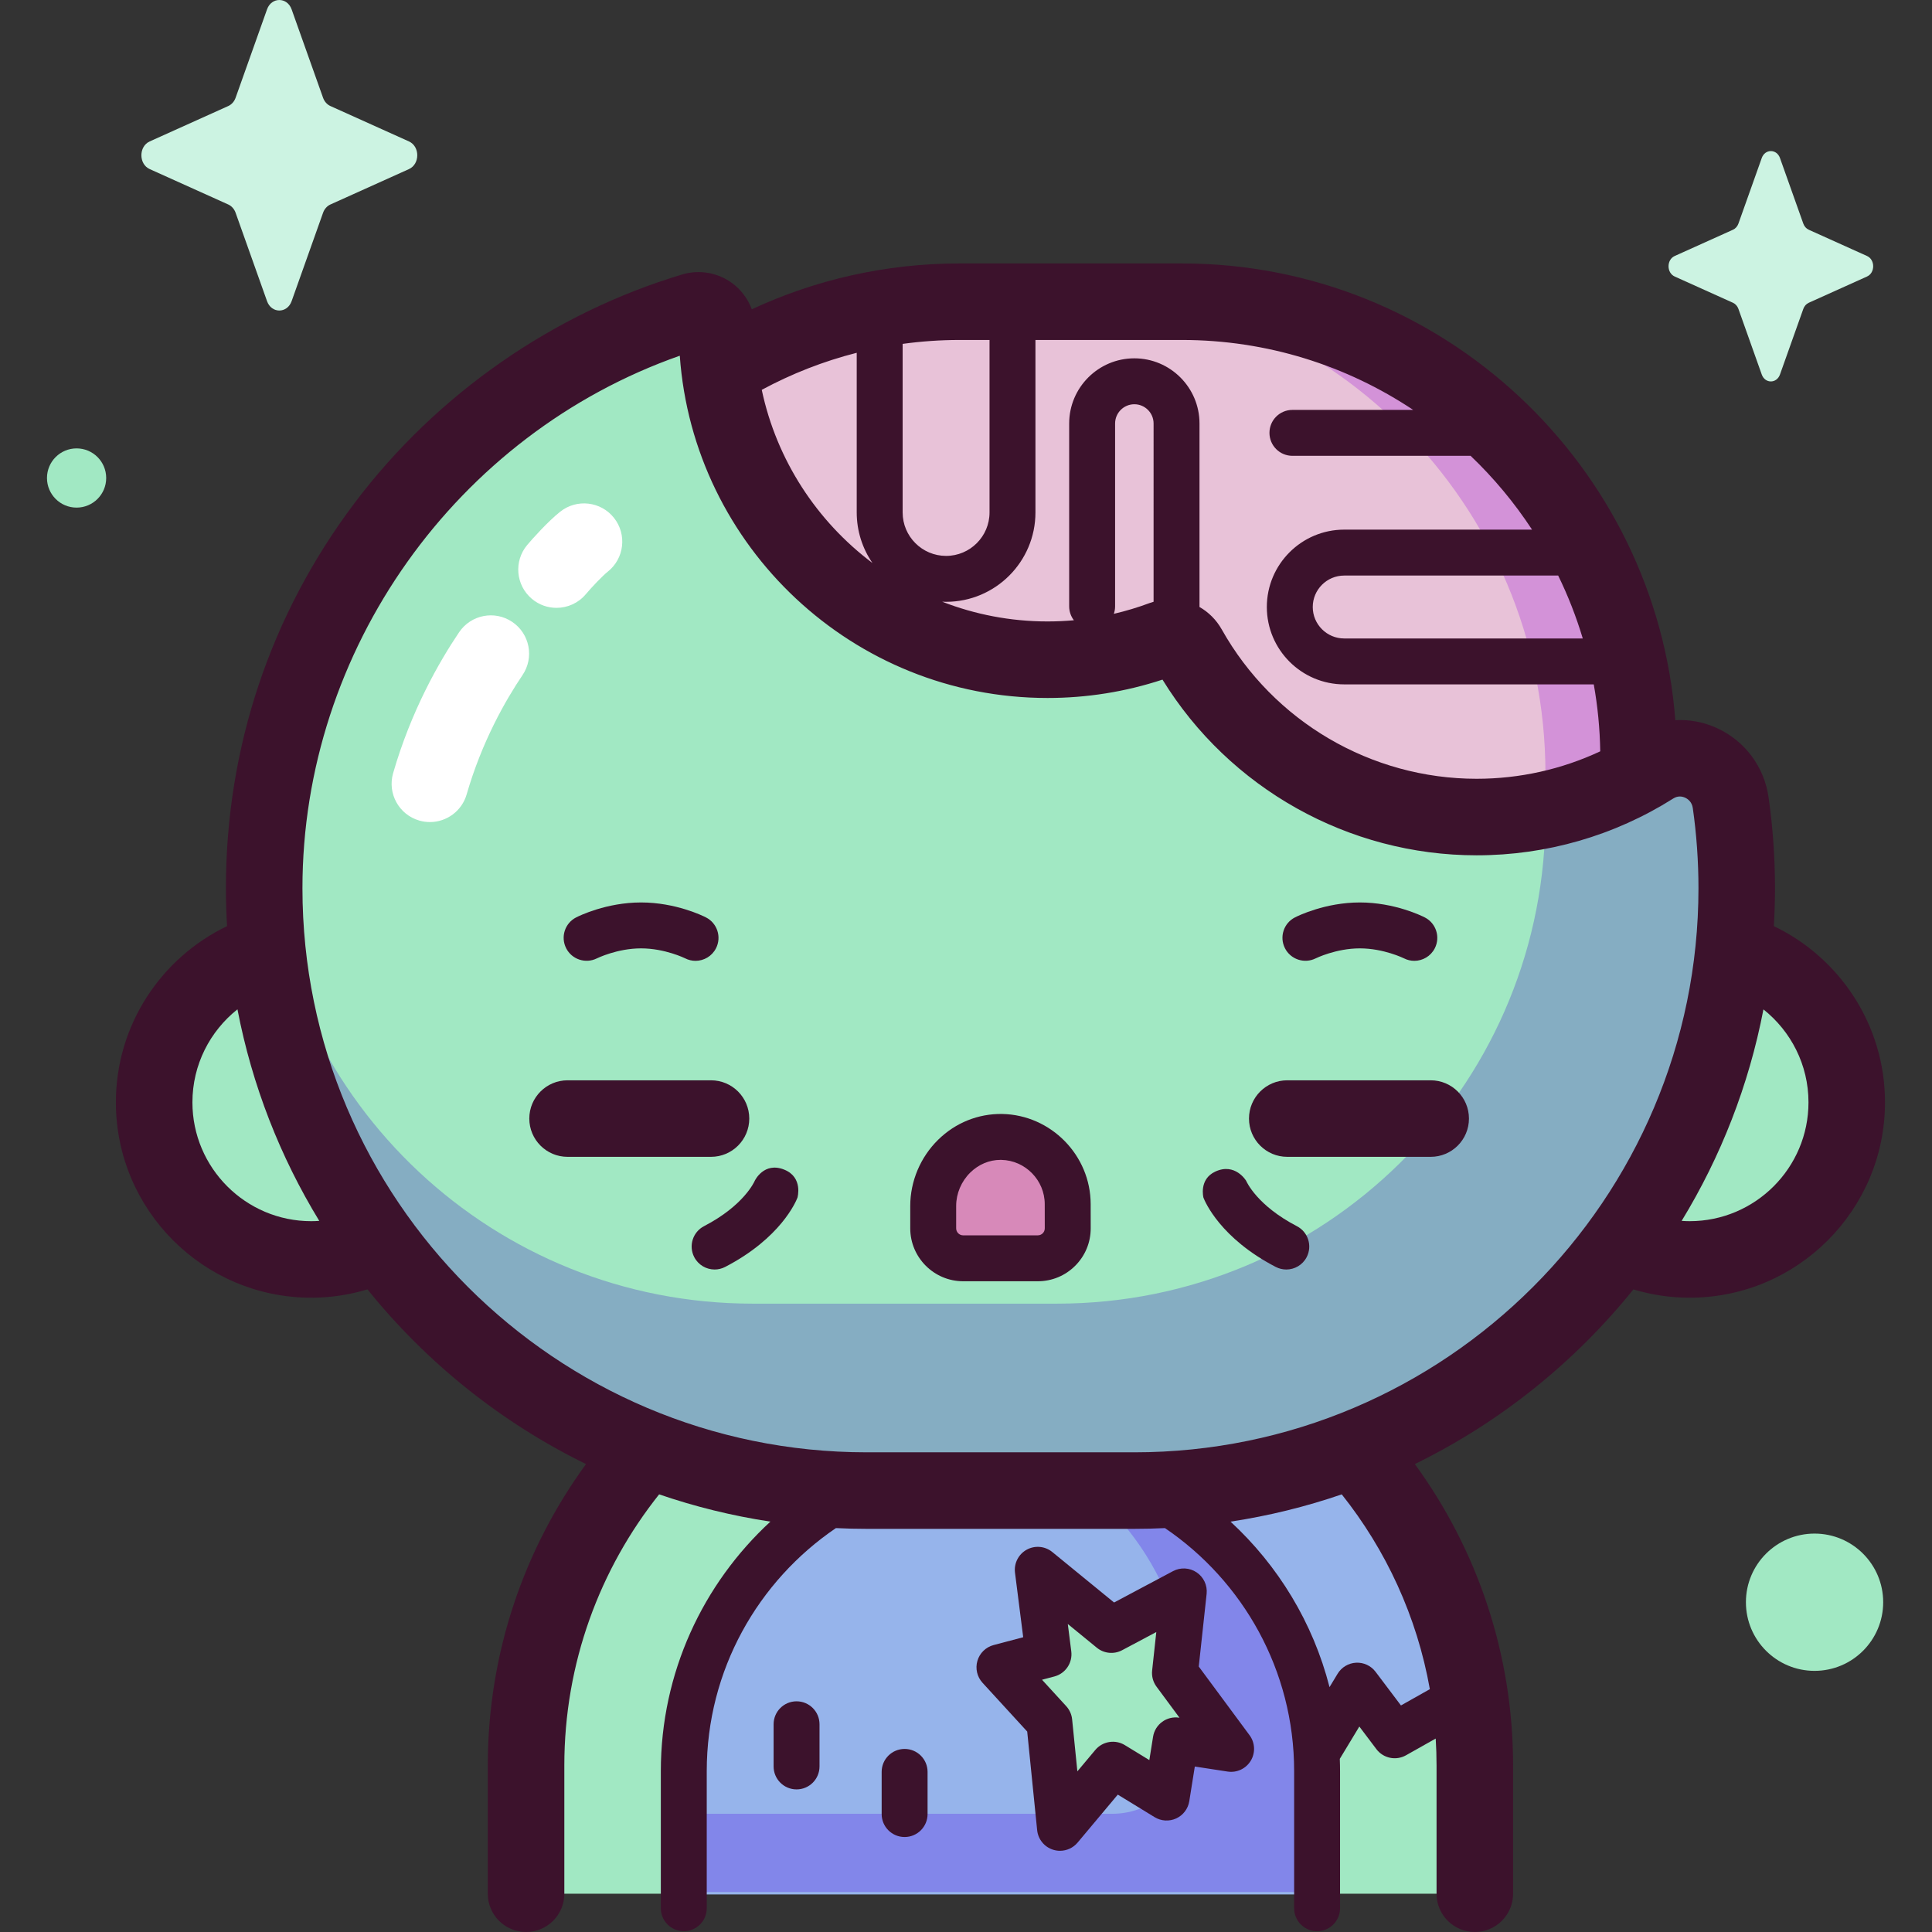 <svg id="Capa_1" enable-background="new 0 0 512 512" height="512" viewBox="0 0 512 512" width="512" xmlns="http://www.w3.org/2000/svg"><rect x="0" y="0" width="512" height="512" fill="#333333" stroke="none"/><g><g><path d="m313.198 326.205h-58.878c-66.853 0-121.048-54.195-121.048-121.048v-4.155c0-66.853 54.195-121.048 121.048-121.048h58.878c66.853 0 121.048 54.195 121.048 121.048v4.155c0 66.853-54.195 121.048-121.048 121.048z" fill="#e8c2d8"/><path d="m390.846 467.872c0-69.431-56.285-125.716-125.715-125.716-69.431 0-125.715 56.285-125.715 125.716v33.987h251.431v-33.987z" fill="#a1e8c3"/><path d="m390.075 453.87c-6.007-54.198-46.47-98.001-98.993-109.025v39.652c-8.174-2.656-16.891-4.11-25.951-4.11-46.346 0-83.917 37.571-83.917 83.918v37.745h167.835v-37.745c0-3.536-.244-7.013-.669-10.435z" fill="#96b4eb"/><path d="m273.937 385.826c24.273 10.917 41.346 36.827 41.346 67.064v7.275c0 11.325-9.181 20.505-20.505 20.505h-113.565v20.724h167.835v-32.112c0-43.372-32.905-79.053-75.111-83.456z" fill="#8286ea"/><path d="m459.375 252.151c.576-5.513.876-11.109.876-16.775 0-9.089-.763-17.999-2.225-26.672-1.351-8.016-10.638-12.012-17.347-7.422-14.052 9.616-31.046 15.244-49.359 15.244-34.529 0-64.379-19.993-78.635-49.029-10.743 4.704-22.603 7.333-35.082 7.333-48.359 0-87.562-39.203-87.562-87.562 0-2.239.112-4.451.277-6.647-69.145 17.523-120.308 80.161-120.308 154.755 0 5.666.3 11.261.876 16.775-17.347 5.024-30.034 21.017-30.034 39.983 0 22.993 18.64 41.633 41.633 41.633 6.552 0 12.748-1.518 18.262-4.214 29.043 39.687 75.961 65.468 128.907 65.468h70.953c52.946 0 99.864-25.782 128.907-65.468 5.514 2.696 11.71 4.214 18.262 4.214 22.993 0 41.633-18.64 41.633-41.633 0-18.967-12.687-34.959-30.034-39.983z" fill="#a1e8c3"/><path d="m436.227 202.037c-5.534-28.316-14.872-52.516-29.406-76.953-28.69-27.56-63.289-49.445-106.214-49.445h-20.472c71.479 0 129.425 57.945 129.425 129.425v10.991c0 .841-.016 1.678-.032 2.515 10.76-2.289 20.425-7.091 29.307-13.373-1.278-.554-2.304-1.602-2.608-3.16z" fill="#d392d8"/><path d="m443.675 205.067c-1.463.743-3.328.783-4.839.129-8.882 6.282-18.548 11.084-29.307 13.373-1.341 70.318-58.754 126.91-129.393 126.91h-80.7c-68.404 0-124.406-53.067-129.099-120.278-.208 3.334-.326 6.694-.326 10.081v.001c0 88.168 71.475 159.644 159.644 159.644h70.953c88.169 0 159.644-71.475 159.644-159.644v-.001c0-12.52-1.445-24.701-4.17-36.39-4.255 1.748-8.299 4.087-12.407 6.175z" fill="#85adc2"/><path d="m282.953 319.115c0-9.729-7.796-17.637-17.482-17.819-9.988-.187-18.162 8.296-18.162 18.286v5.938c0 4.386 3.556 7.942 7.942 7.942h19.77c4.391 0 7.949-3.563 7.942-7.954z" fill="#d789b9"/><path d="m326.254 463.467-14.672-2.253-2.42 15.158-14.233-8.708-14.02 16.731-2.839-28.139-13.206-14.415 13.002-3.443-2.845-22.385 19.498 15.935 19.199-10.211-2.34 21.619z" fill="#a1e8c3"/><path d="m77.283 2.482 8.33 23.422c.357 1.003 1.063 1.798 1.954 2.199l20.81 9.376c2.94 1.325 2.94 6.009 0 7.333l-20.81 9.376c-.891.401-1.597 1.196-1.954 2.199l-8.33 23.422c-1.177 3.309-5.339 3.309-6.515 0l-8.33-23.422c-.357-1.003-1.063-1.798-1.954-2.199l-20.81-9.376c-2.94-1.325-2.94-6.009 0-7.333l20.81-9.376c.891-.401 1.597-1.196 1.954-2.199l8.33-23.422c1.176-3.309 5.338-3.309 6.515 0z" fill="#ccf3e2"/><path d="m471.714 41.88 6.179 17.374c.264.744.788 1.333 1.449 1.631l15.436 6.955c2.181.983 2.181 4.457 0 5.44l-15.436 6.955c-.661.298-1.185.887-1.449 1.631l-6.179 17.374c-.873 2.455-3.96 2.455-4.833 0l-6.179-17.374c-.265-.744-.788-1.333-1.449-1.631l-15.436-6.955c-2.181-.983-2.181-4.457 0-5.44l15.436-6.955c.661-.298 1.185-.887 1.449-1.631l6.179-17.374c.873-2.454 3.96-2.454 4.833 0z" fill="#ccf3e2"/><g fill="#a1e8c3"><circle cx="480.875" cy="424.606" r="18.189"/><path d="m28.143 126.675c0 4.333-3.513 7.846-7.846 7.846s-7.846-3.513-7.846-7.846 3.513-7.846 7.846-7.846 7.846 3.512 7.846 7.846z"/></g></g><g><g fill="#3c122c"><path d="m188.423 306.573h-38.011c-5.601 0-10.141-4.54-10.141-10.141s4.54-10.141 10.141-10.141h38.011c5.601 0 10.141 4.54 10.141 10.141-.001 5.601-4.541 10.141-10.141 10.141z"/><path d="m379.148 306.573h-38.011c-5.601 0-10.141-4.54-10.141-10.141s4.54-10.141 10.141-10.141h38.011c5.601 0 10.141 4.54 10.141 10.141s-4.54 10.141-10.141 10.141z"/><path d="m184.32 254.63c-.931 0-1.875-.214-2.761-.667-.028-.014-5.357-2.635-11.672-2.635s-11.644 2.621-11.697 2.647c-2.999 1.494-6.652.292-8.16-2.697-1.509-2.99-.33-6.631 2.653-8.154.795-.406 8.032-3.965 17.204-3.965s16.409 3.559 17.204 3.965c2.993 1.528 4.181 5.193 2.653 8.186-1.076 2.108-3.21 3.32-5.424 3.32z"/><path d="m374.809 254.63c-.931 0-1.875-.214-2.761-.667-.028-.014-5.357-2.635-11.672-2.635s-11.643 2.621-11.696 2.647c-2.998 1.494-6.652.292-8.161-2.697-1.509-2.99-.33-6.631 2.653-8.154.795-.406 8.032-3.965 17.204-3.965 9.173 0 16.41 3.559 17.205 3.965 2.993 1.528 4.181 5.193 2.653 8.186-1.077 2.108-3.212 3.32-5.425 3.32z"/><path d="m275.021 339.546h-19.77c-7.734 0-14.026-6.292-14.026-14.026v-5.938c0-6.533 2.693-12.922 7.388-17.53 4.614-4.528 10.632-6.935 16.973-6.839 12.928.242 23.447 10.959 23.452 23.893l.01 6.393c.006 3.75-1.45 7.278-4.1 9.932-2.651 2.654-6.176 4.115-9.927 4.115zm-9.871-32.168c-2.964 0-5.802 1.188-8.014 3.359-2.378 2.335-3.742 5.558-3.742 8.846v5.938c0 1.024.833 1.858 1.857 1.858h19.77c.637 0 1.066-.297 1.315-.545.248-.249.544-.678.543-1.315l-.01-6.393c0-.003 0-.007 0-.009 0-6.352-5.164-11.617-11.511-11.736-.07-.003-.139-.003-.208-.003zm23.887 11.737h.01z"/><path d="m189.385 336.433c-2.199 0-4.323-1.196-5.406-3.284-1.548-2.983-.384-6.655 2.599-8.203 10.542-5.47 13.327-11.757 13.44-12.022 0 0 2.415-5.15 7.842-2.945 5.04 2.047 3.475 7.415 3.475 7.415-.414 1.077-4.468 10.734-19.153 18.353-.895.466-1.854.686-2.797.686z"/><path d="m340.877 336.433c-.944 0-1.901-.22-2.797-.685-14.685-7.619-18.739-17.277-19.153-18.353 0 0-1.274-4.854 3.12-6.905 5.287-2.467 8.197 2.435 8.197 2.435.113.265 2.898 6.552 13.44 12.022 2.983 1.547 4.146 5.22 2.599 8.203-1.083 2.086-3.206 3.283-5.406 3.283z"/><path d="m280.909 490.48c-.597 0-1.199-.088-1.788-.269-2.339-.719-4.019-2.77-4.265-5.205l-2.636-26.129-11.842-12.925c-1.438-1.57-1.951-3.779-1.352-5.822s2.223-3.625 4.281-4.17l7.852-2.079-2.173-17.101c-.314-2.47.909-4.882 3.087-6.089 2.178-1.208 4.872-.965 6.799.611l16.364 13.375 15.625-8.31c1.99-1.058 4.4-.93 6.267.333 1.866 1.263 2.881 3.454 2.639 5.694l-2.085 19.256 13.463 18.201c1.466 1.982 1.591 4.652.317 6.763s-3.693 3.244-6.132 2.869l-8.693-1.335-1.467 9.186c-.32 2.005-1.619 3.718-3.462 4.567-1.845.849-3.99.722-5.721-.336l-9.762-5.973-10.652 12.712c-1.175 1.401-2.894 2.175-4.664 2.176zm-4.764-45.332 6.412 6.999c.886.967 1.435 2.194 1.567 3.5l1.39 13.78 4.75-5.669c1.937-2.308 5.269-2.855 7.839-1.282l6.483 3.966.987-6.185c.527-3.304 3.622-5.565 6.932-5.055l.073.011-6.093-8.237c-.909-1.229-1.322-2.754-1.158-4.273l1.104-10.198-9.056 4.816c-2.165 1.152-4.81.891-6.707-.661l-7.69-6.285.922 7.257c.384 3.025-1.53 5.868-4.478 6.649z"/><path d="m470.086 245.434c.195-3.329.306-6.68.306-10.057 0-8.059-.573-16.165-1.703-24.093-1.147-8.051-6.229-14.889-13.594-18.292-3.547-1.639-7.358-2.343-11.118-2.148-5.204-67.606-61.861-121.03-130.779-121.03h-58.878c-19.665 0-38.328 4.359-55.087 12.148-1.006-2.709-2.775-5.121-5.139-6.881-3.796-2.826-8.763-3.704-13.287-2.348-34.246 10.272-65.036 31.718-86.699 60.388-22.399 29.644-34.238 65.004-34.238 102.255 0 3.378.111 6.731.306 10.061-17.408 8.349-29.464 26.135-29.464 46.696 0 28.548 23.225 51.773 51.773 51.773 5.182 0 10.179-.784 14.901-2.21 15.604 19.374 35.363 35.262 57.919 46.295-16.363 22.434-26.031 50.048-26.031 79.88v33.987c0 5.601 4.54 10.141 10.141 10.141s10.141-4.54 10.141-10.141v-33.987c0-27.135 9.407-52.11 25.123-71.851 9.48 3.253 19.335 5.691 29.483 7.226-17.837 16.455-29.033 40.004-29.033 66.128v36.332c0 3.36 2.724 6.084 6.084 6.084s6.084-2.724 6.084-6.084v-36.332c0-26.768 13.597-50.403 34.234-64.413 2.692.128 5.399.199 8.122.199h70.954c2.723 0 5.43-.071 8.123-.199 20.637 14.01 34.234 37.645 34.234 64.413v36.332c0 3.36 2.724 6.084 6.084 6.084s6.084-2.724 6.084-6.084v-36.332c0-1.094-.027-2.181-.065-3.266l5.175-8.559 4.516 5.987c1.836 2.434 5.189 3.132 7.844 1.637l7.878-4.438c.145 2.361.225 4.738.225 7.135v33.987c0 5.601 4.54 10.141 10.141 10.141s10.141-4.54 10.141-10.141v-33.987c0-29.832-9.674-57.442-26.038-79.877 22.555-11.031 42.314-26.918 57.919-46.289 4.723 1.427 9.726 2.2 14.909 2.2 28.548 0 51.773-23.225 51.773-51.773 0-20.56-12.054-38.351-29.464-46.697zm-50.635-76.234h-63.222c-4.596 0-8.336-3.74-8.336-8.336s3.74-8.336 8.336-8.336h56.706c2.603 5.333 4.787 10.905 6.516 16.672zm-44.944-60.571h-32.003c-3.36 0-6.084 2.724-6.084 6.084s2.724 6.084 6.084 6.084h47.219c6.144 5.865 11.612 12.431 16.287 19.561h-49.781c-11.307 0-20.505 9.198-20.505 20.505s9.198 20.505 20.505 20.505h66.135c1.035 5.772 1.615 11.7 1.716 17.742-10.201 4.773-21.36 7.275-32.761 7.275-27.949 0-53.829-15.162-67.54-39.568-1.447-2.577-3.51-4.596-5.908-5.964.001-.053.008-.105.008-.158v-48.465c0-9.522-7.747-17.269-17.269-17.269s-17.269 7.747-17.269 17.269v48.466c0 1.385.468 2.658 1.248 3.681-2.314.208-4.645.313-6.988.313-9.839 0-19.246-1.864-27.912-5.227.342.015.685.026 1.03.026 13.059 0 23.683-10.624 23.683-23.682v-45.712h38.793c22.654 0 43.738 6.831 61.312 18.534zm-68.795 50.845c-.354.105-.707.211-1.058.342-3.105 1.16-6.269 2.106-9.476 2.854.213-.62.334-1.282.334-1.974v-48.466c0-2.812 2.288-5.1 5.1-5.1s5.1 2.288 5.1 5.1zm-43.476-69.379v45.712c0 6.349-5.165 11.514-11.514 11.514s-11.514-5.165-11.514-11.514v-44.675c4.943-.677 9.985-1.037 15.111-1.037zm-31.028 59.109c-14.722-11.06-25.383-27.245-29.334-45.892 7.871-4.243 16.306-7.569 25.166-9.82v42.314c0 4.97 1.542 9.585 4.168 13.398zm-148.723 174.422c-17.365 0-31.492-14.127-31.492-31.492 0-9.979 4.67-18.881 11.935-24.652 3.877 20.176 11.327 39.096 21.68 56.065-.702.046-1.409.079-2.123.079zm296.44 124.02-7.658 4.315-6.724-8.913c-1.216-1.612-3.15-2.517-5.169-2.412-2.017.103-3.85 1.2-4.895 2.928l-2.14 3.539c-4.369-17.095-13.648-32.242-26.237-43.855 10.145-1.534 19.998-3.972 29.476-7.224 11.721 14.721 19.93 32.352 23.347 51.622zm-78.317-62.766h-70.954c-82.436 0-149.503-67.067-149.503-149.503 0-63.236 40.789-120.3 99.998-141.107 3.602 50.618 45.936 90.702 97.455 90.702 10.415 0 20.647-1.635 30.468-4.865 17.733 28.817 49.278 46.561 83.248 46.561 18.508 0 36.527-5.207 52.112-15.058 1.257-.794 2.411-.551 3.157-.206.652.301 1.781 1.058 2.021 2.742.996 6.984 1.5 14.128 1.5 21.232.001 82.435-67.066 149.502-149.502 149.502zm147.168-61.254c-.714 0-1.421-.031-2.123-.078 10.35-16.963 17.798-35.877 21.677-56.046 7.26 5.772 11.938 14.657 11.938 24.632 0 17.364-14.127 31.492-31.492 31.492z"/><path d="m239.732 486.829c-3.36 0-6.084-2.724-6.084-6.084v-11.175c0-3.36 2.724-6.084 6.084-6.084s6.084 2.724 6.084 6.084v11.174c.001 3.36-2.724 6.085-6.084 6.085z"/><path d="m211.097 474.209c-3.36 0-6.084-2.724-6.084-6.084v-11.175c0-3.36 2.724-6.084 6.084-6.084s6.084 2.724 6.084 6.084v11.174c.001 3.36-2.724 6.085-6.084 6.085z"/></g><path d="m147.478 161.087c-2.303 0-4.619-.78-6.521-2.379-4.286-3.604-4.84-10.001-1.236-14.288 1.327-1.579 5.487-6.241 8.752-8.826 4.391-3.476 10.769-2.734 14.245 1.657s2.734 10.768-1.657 14.245c-1.333 1.056-4.222 4.079-5.816 5.976-2.005 2.385-4.876 3.615-7.767 3.615z" fill="#fff"/><path d="m113.928 217.855c-.932 0-1.88-.129-2.82-.401-5.38-1.555-8.481-7.177-6.927-12.557 4.78-16.542 12.151-29.445 17.493-37.355 3.133-4.641 9.437-5.865 14.078-2.73 4.642 3.134 5.864 9.437 2.73 14.079-4.526 6.703-10.77 17.633-14.817 31.637-1.283 4.439-5.336 7.327-9.737 7.327z" fill="#fff"/></g></g></svg>